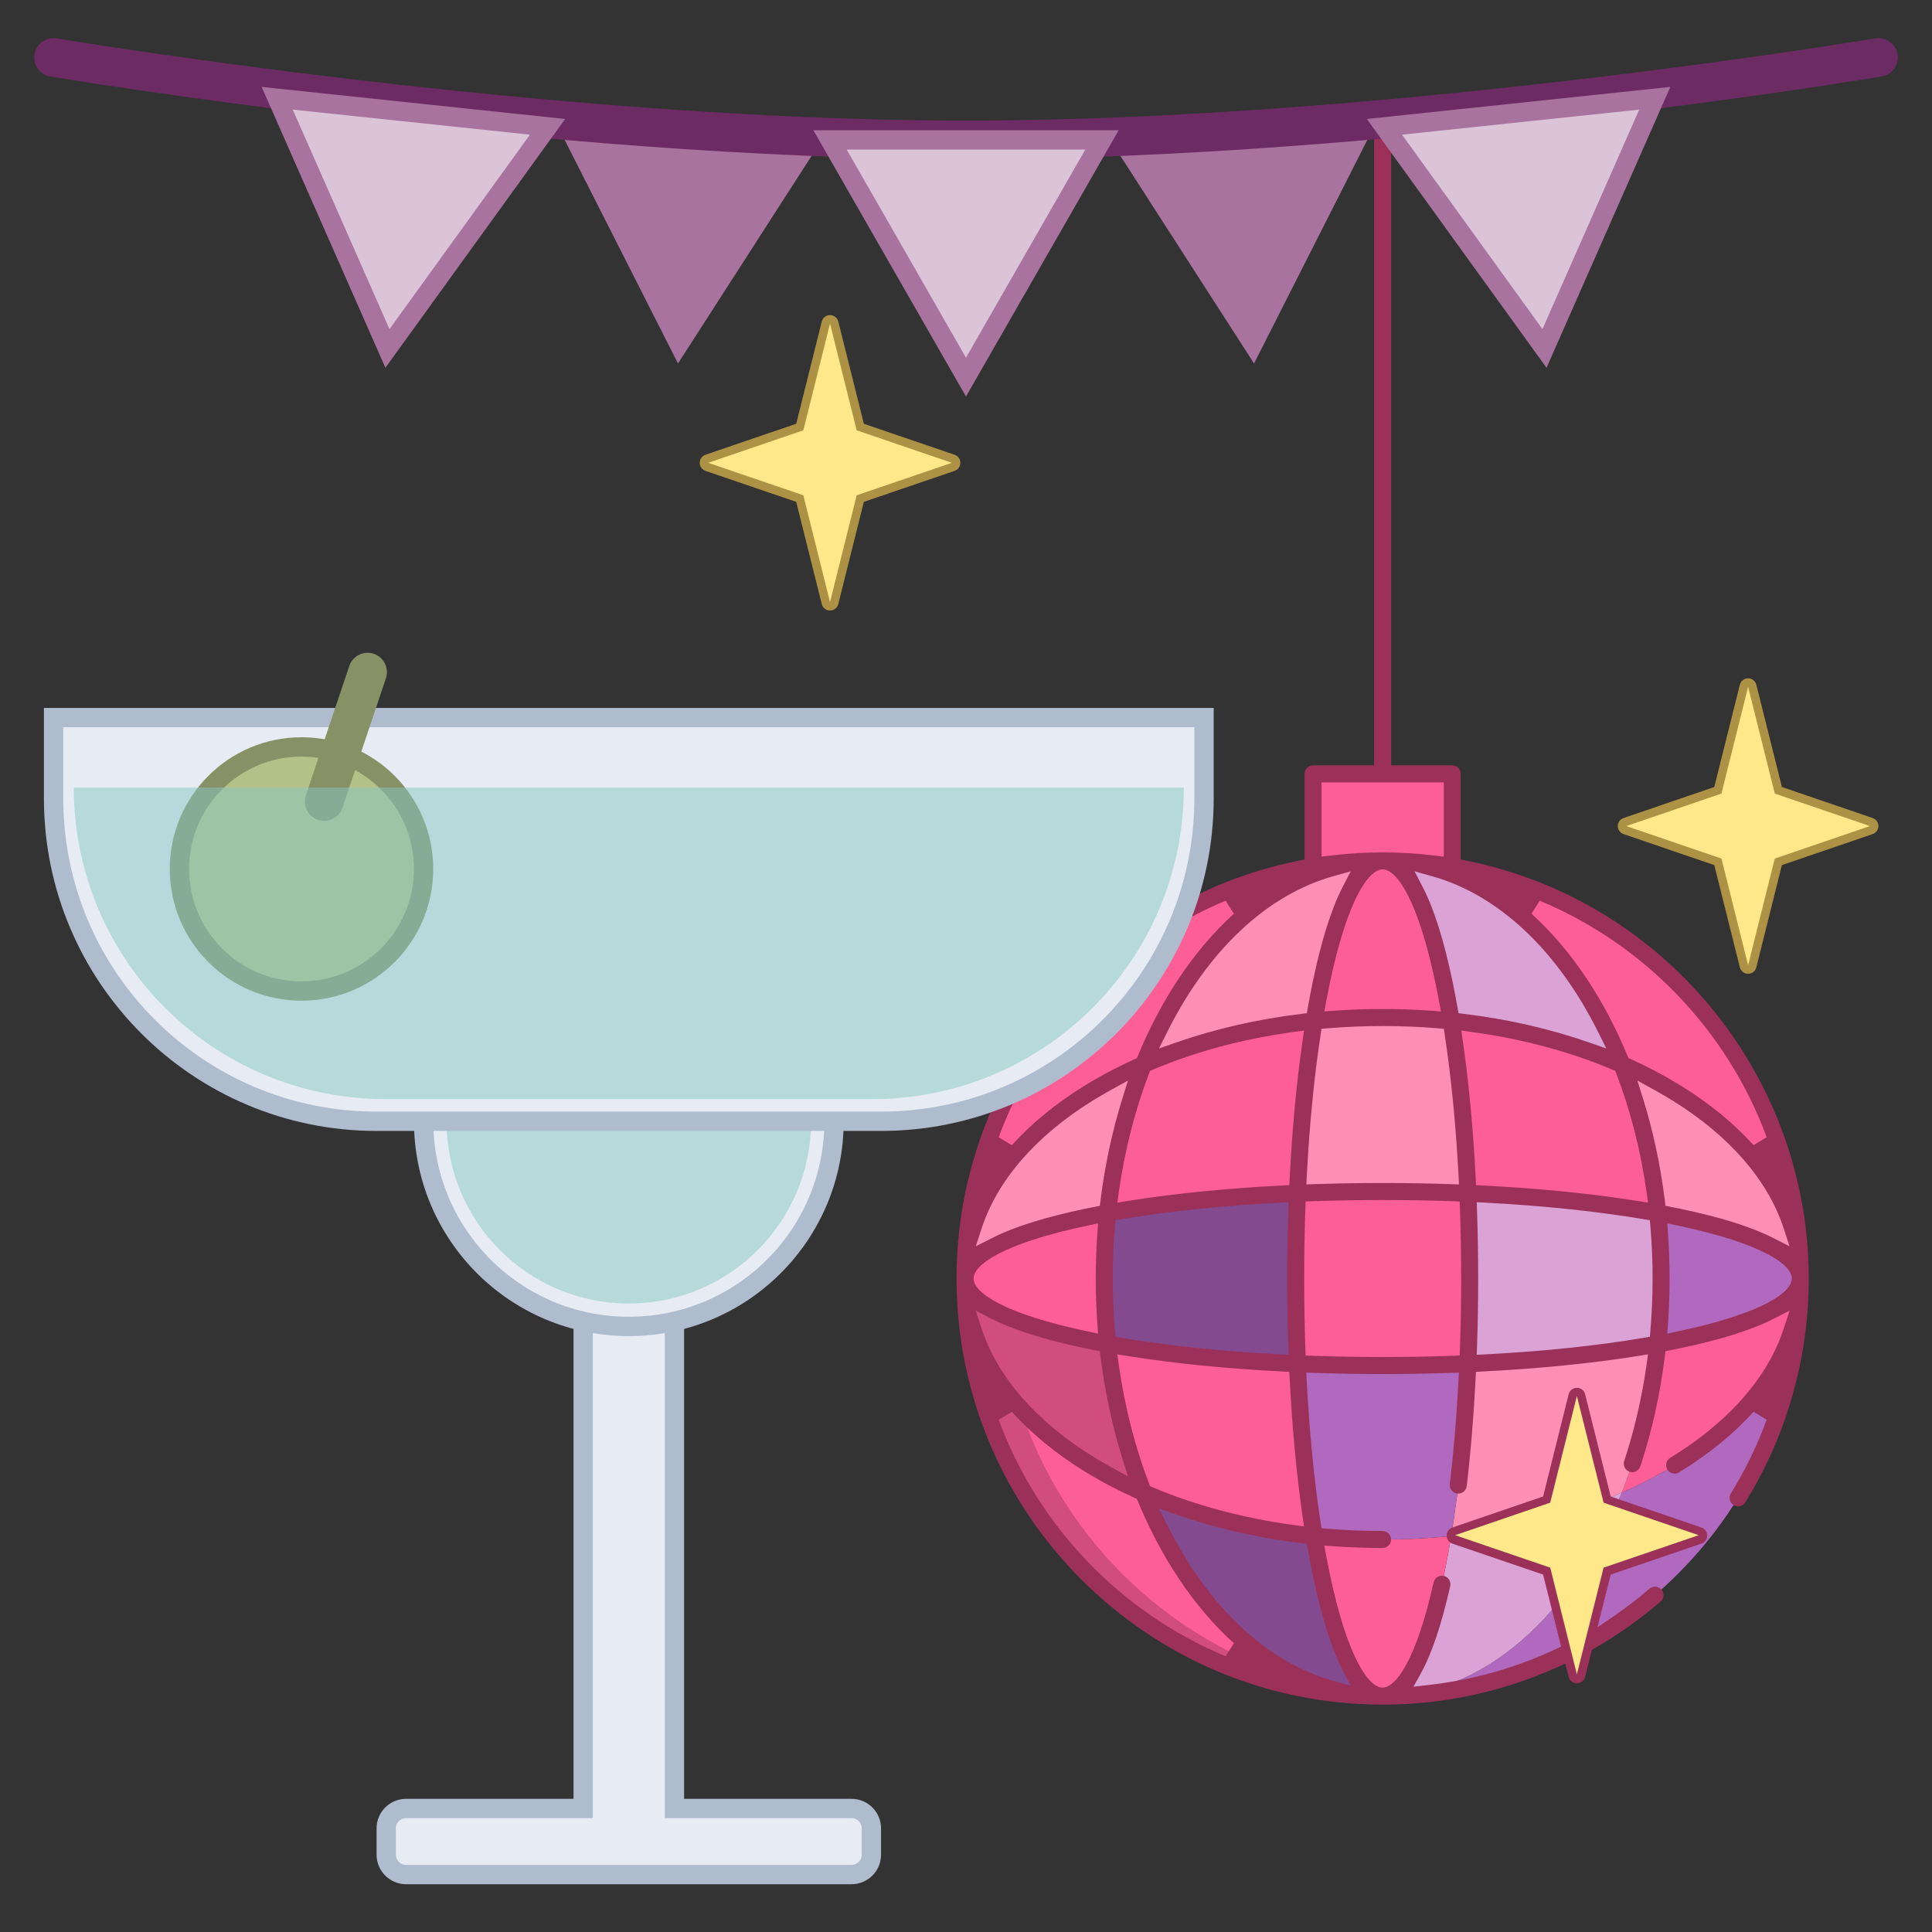 <?xml version="1.0" encoding="utf-8"?>
<!-- Generator: Adobe Illustrator 14.0.0, SVG Export Plug-In . SVG Version: 6.00 Build 43363)  -->
<!DOCTYPE svg PUBLIC "-//W3C//DTD SVG 1.1//EN" "http://www.w3.org/Graphics/SVG/1.1/DTD/svg11.dtd">
<svg version="1.1" id="Layer_1" xmlns="http://www.w3.org/2000/svg" xmlns:xlink="http://www.w3.org/1999/xlink" x="0px" y="0px"
	 width="100px" height="100px" viewBox="0 0 100 100" enable-background="new 0 0 100 100" xml:space="preserve">
<rect x="0" y="0" width="100" height="100" fill="#333333" stroke="none"/>
<g>
	<g>
		<defs>
			<path id="SVGID_1_" d="M-156.131,354.422c-8.211,0-17.132-3.616-22.729-9.213c-11.147-11.149-13.125-27.312-4.409-36.029
				c3.546-3.546,8.387-5.421,13.998-5.421c7.754,0,15.784,3.584,22.031,9.83c5.234,5.235,8.445,12.252,9.043,19.759
				c0.535,6.753-1.195,12.835-4.633,16.271C-146.798,353.589-152.252,354.422-156.131,354.422L-156.131,354.422z"/>
		</defs>
		<clipPath id="SVGID_2_">
			<use xlink:href="#SVGID_1_"  overflow="visible"/>
		</clipPath>
		<g clip-path="url(#SVGID_2_)">
			<g>
				<line fill="none" stroke="#78889B" x1="-125.181" y1="367.27" x2="-187.773" y2="304.677"/>
				<line fill="none" stroke="#78889B" x1="-131.44" y1="373.529" x2="-194.032" y2="310.937"/>
				<line fill="none" stroke="#78889B" x1="-118.921" y1="361.011" x2="-181.514" y2="298.418"/>
			</g>
			<g>
				<line fill="none" stroke="#78889B" x1="-143.958" y1="386.048" x2="-206.551" y2="323.455"/>
				<line fill="none" stroke="#78889B" x1="-150.217" y1="392.308" x2="-212.811" y2="329.714"/>
				<line fill="none" stroke="#78889B" x1="-137.7" y1="379.788" x2="-200.292" y2="317.196"/>
			</g>
			<g>
				<line fill="none" stroke="#78889B" x1="-106.403" y1="348.493" x2="-168.995" y2="285.899"/>
				<line fill="none" stroke="#78889B" x1="-112.663" y1="354.751" x2="-175.255" y2="292.159"/>
				<line fill="none" stroke="#78889B" x1="-100.144" y1="342.233" x2="-162.736" y2="279.64"/>
			</g>
			<g>
				<line fill="none" stroke="#78889B" x1="-200.292" y1="354.751" x2="-137.7" y2="292.159"/>
				<line fill="none" stroke="#78889B" x1="-206.551" y1="348.493" x2="-143.958" y2="285.899"/>
				<line fill="none" stroke="#78889B" x1="-194.032" y1="361.011" x2="-131.44" y2="298.418"/>
			</g>
			<line fill="none" stroke="#78889B" x1="-212.811" y1="342.233" x2="-150.217" y2="279.64"/>
			<g>
				<line fill="none" stroke="#78889B" x1="-187.773" y1="367.27" x2="-125.181" y2="304.677"/>
				<line fill="none" stroke="#78889B" x1="-194.032" y1="361.011" x2="-131.44" y2="298.418"/>
				<line fill="none" stroke="#78889B" x1="-181.514" y1="373.529" x2="-118.921" y2="310.937"/>
			</g>
			<g>
				<line fill="none" stroke="#78889B" x1="-168.995" y1="386.048" x2="-106.403" y2="323.455"/>
				<line fill="none" stroke="#78889B" x1="-175.255" y1="379.788" x2="-112.663" y2="317.196"/>
				<line fill="none" stroke="#78889B" x1="-162.736" y1="392.308" x2="-100.144" y2="329.714"/>
			</g>
		</g>
	</g>
	<g>
		<path fill="#9AAAC1" stroke="#78889B" d="M-187.444,305.007c-5.494,5.491-8.041,13.22-7.174,21.759
			c0.844,8.318,4.851,16.442,11.284,22.875c6.258,6.259,14.611,10.066,23.522,10.723c7.211,0.533,13.799-1.087,18.588-4.486
			l13.912,13.911l4.648-4.649l-13.912-13.912c3.4-4.788,5.021-11.374,4.488-18.587c-0.656-8.911-4.465-17.266-10.723-23.523
			c-6.433-6.433-14.557-10.439-22.876-11.283C-174.225,296.965-181.953,299.513-187.444,305.007z M-146.925,313.229
			c11.223,11.223,11.426,29.095,4.111,36.408c-8.945,8.945-27.231,5.066-36.409-4.11c-11.169-11.171-13.013-27.503-4.109-36.407
			C-174.428,300.216-158.096,302.059-146.925,313.229z"/>
		<path fill="#DD4A10" d="M-121.329,364.554c-0.619-0.617-1.629-0.617-2.246,0l-4.322,4.323c-0.617,0.617-0.617,1.626,0,2.245
			l18.699,18.697c0.615,0.616,1.627,0.616,2.242,0l4.324-4.324c0.617-0.616,0.617-1.626,0-2.243L-121.329,364.554z"/>
	</g>
	<g>
		<circle fill="#D0D6D8" cx="-172.767" cy="366.604" r="22.314"/>
		<path fill="#C0CBCE" d="M-172.765,388.978c-3.019,0-5.949-0.591-8.71-1.757c-2.666-1.129-5.058-2.741-7.111-4.794
			c-2.053-2.053-3.666-4.445-4.795-7.113c-1.165-2.747-1.758-5.675-1.763-8.705c0-3.018,0.592-5.948,1.758-8.709
			c1.13-2.668,2.743-5.061,4.795-7.112c2.059-2.054,4.453-3.669,7.116-4.8c2.761-1.166,5.691-1.758,8.71-1.758
			c3.018,0,5.949,0.592,8.711,1.758c2.664,1.129,5.059,2.742,7.11,4.795c2.052,2.052,3.666,4.445,4.794,7.111
			c1.166,2.759,1.758,5.689,1.758,8.711c0,3.02-0.592,5.95-1.758,8.709c-1.129,2.667-2.742,5.061-4.794,7.113
			c-2.055,2.053-4.447,3.665-7.111,4.794C-166.814,388.387-169.746,388.978-172.765,388.978L-172.765,388.978z M-181.98,386.848
			c2.897,1.318,5.995,1.988,9.207,1.988c1.064,0,2.12-0.073,3.139-0.221l0.061-0.009l0.057-0.024
			c0.26-0.112,0.584-0.264,0.967-0.456l-0.24-0.864c-0.548,0.043-1.102,0.064-1.644,0.064l0,0c-1.027,0-2.044-0.076-3.023-0.228
			c-1.407-0.22-2.788-0.597-4.102-1.12l-0.103-0.039l-0.107,0.01c-0.787,0.069-1.55,0.105-2.268,0.105
			c-0.605,0-1.182-0.025-1.71-0.077L-181.98,386.848z M-179.716,380.289l0.084,0.269c0.357,1.154,1.168,3.336,2.562,4.984
			l0.077,0.092l0.113,0.042c1.109,0.41,2.278,0.714,3.474,0.902c0.954,0.148,1.949,0.226,2.956,0.226
			c0.612,0,1.237-0.028,1.859-0.085c1.493-0.137,2.72-0.414,3.485-0.623l0.073-0.021l0.063-0.043
			c2.126-1.449,3.831-3.037,5.066-4.715l0.14-0.192l-2.648-7.932l-9.105-0.843L-179.716,380.289z M-152.895,362.635l-5.156,1.248
			l-3.907,9.027l2.663,7.975l0.381,0.005c0.552,0,1.58-0.081,2.332-0.14c0.259-0.021,0.522-0.042,0.666-0.05l0.227,0.131
			l0.246-0.303c1.059-1.313,1.971-2.761,2.711-4.301c0.846-1.755,1.455-3.609,1.813-5.515l0.01-0.05l-0.002-0.052
			c-0.08-2.178-0.377-6.084-1.479-7.768l-0.023-0.036l-0.211-0.219L-152.895,362.635z M-190.601,363.659l-0.019,0.156
			c-0.152,1.272-0.171,2.564-0.055,3.843c0.148,1.578,0.498,3.162,1.042,4.708c0.887,2.545,2.018,4.17,2.143,4.348l0.04,0.055
			l0.055,0.043c0.135,0.104,3.352,2.564,7.054,3.099l0.222,0.032l8.333-8.069l-1.894-9.862l-11.173-4.094L-190.601,363.659z
			 M-189.741,379.835c0.478-1.47,0.877-2.652,1.186-3.513l0.071-0.199l-0.104-0.183c-0.587-1.024-1.114-2.182-1.524-3.349
			c-0.562-1.589-0.925-3.221-1.08-4.851c-0.117-1.246-0.11-2.49,0.02-3.698l0.021-0.195l-0.128-0.149
			c-1.122-1.314-1.762-2.243-2.073-3.012l-0.506-1.251l-0.357,1.302c-0.513,1.872-0.783,3.902-0.783,5.871
			c0,2.927,0.6,5.903,1.733,8.61c0.598,1.425,1.244,2.624,1.975,3.668c0.104,0.146,0.214,0.287,0.325,0.427l0.162,0.208
			c0.016,0.021,0.036,0.046,0.063,0.076c0.031,0.036,0.114,0.133,0.135,0.173c-0.013-0.024-0.036-0.108-0.003-0.215
			L-189.741,379.835z M-160.947,347.885c-1.147,0.097-3.025,0.26-4.313,0.384l-0.452,0.044l0.802,8.693l6.647,6.388l5.184-1.252
			c0.469-0.105,0.455-0.195,0.088-2.499l-0.027-0.165c-0.385-2.345-0.832-4.586-2.068-6.341c-1.219-1.725-2.908-3.34-5.02-4.803
			c-0.114-0.08-0.232-0.16-0.352-0.24l-0.327-0.223L-160.947,347.885z M-175.886,345.519c-1.764,0.6-3.432,1.479-4.955,2.613
			c-1.208,0.903-2.33,1.971-3.335,3.172l-0.096,0.114l-0.382,6.016l11.202,4.103l8.008-4.577l-0.789-8.584l-0.228-0.113
			c-0.046-0.023-0.089-0.046-0.128-0.069c-0.91-0.595-3.65-2.068-9.099-2.695l-0.102-0.012L-175.886,345.519z M-178.999,345.259
			c-2.841,0.83-5.568,2.273-7.889,4.177c-1.241,1.021-2.376,2.182-3.373,3.447c-0.047,0.063-0.34,0.444-0.34,0.444
			c1.92-1.727,4.408-1.769,5.59-2.007l0.161-0.032l0.104-0.127c1.064-1.31,2.262-2.465,3.559-3.435
			c0.823-0.615,1.69-1.161,2.575-1.62l-0.21-0.861c0.003,0,0.025,0.001,0.053,0.007l-0.115-0.026L-178.999,345.259z"/>
		<path fill="#40423C" d="M-168.444,387.087c1.465-0.143,2.674-0.416,3.438-0.624l0.138-0.038l0.114-0.077
			c2.16-1.474,3.896-3.09,5.159-4.805l0.202-0.278l0.476,0.005c0.585,0,1.656-0.085,2.365-0.141c0,0,0.25-0.021,0.329-0.026
			c-0.316,0.361-0.646,0.714-0.988,1.055c-2.02,2.018-4.372,3.604-6.991,4.714c-1.284,0.542-2.605,0.958-3.956,1.245
			L-168.444,387.087z M-182.267,386.446c-2.245-1.075-4.276-2.516-6.051-4.289c-0.648-0.648-1.253-1.332-1.811-2.048l0.631,0.203
			l0.118-0.36c0.479-1.473,0.876-2.651,1.182-3.501l0.029-0.083c0.194,0.315,0.329,0.51,0.369,0.565l0.031,0.044l0.084,0.09
			l0.058,0.046c0.139,0.107,3.451,2.628,7.23,3.174l0.294,0.042l0.105,0.341c0.353,1.135,1.132,3.24,2.467,4.912l-0.077-0.03
			l-0.199,0.019c-0.775,0.069-1.527,0.104-2.231,0.104c-0.602,0-1.164-0.024-1.673-0.075l-0.32-0.03L-182.267,386.446z
			 M-171.378,371.981l-1.937-10.086l8.115-4.639l6.782,6.516l-3.916,9.048L-171.378,371.981z M-150.782,367.288
			c-0.223-1.852-0.615-3.618-1.291-4.652l-0.068-0.091l-0.311-0.323c0.205-0.323,0.098-0.999-0.162-2.631l-0.029-0.175
			c-0.164-0.999-0.34-1.981-0.582-2.922c0.262,0.505,0.502,1.021,0.727,1.548c1.146,2.714,1.729,5.595,1.729,8.563
			C-150.77,366.833-150.774,367.062-150.782,367.288L-150.782,367.288z M-190.991,363.451c-1.096-1.283-1.716-2.18-2.011-2.906
			l-0.511-1.265c0.146-0.415,0.306-0.825,0.478-1.233c0.685-1.617,1.551-3.133,2.588-4.53l0.102,0.094
			c1.49-1.341,3.387-1.613,4.643-1.794c0.291-0.042,0.551-0.079,0.768-0.123l0.27-0.056l-0.377,5.931l-5.92,5.917L-190.991,363.451z
			 M-166.394,347.865c-0.93-0.607-3.72-2.109-9.249-2.745l-0.188-0.021l-0.178,0.06c-0.759,0.259-1.499,0.566-2.219,0.924
			l-0.182-0.742c1.83-0.485,3.719-0.729,5.644-0.729c2.967,0,5.848,0.581,8.563,1.728c0.853,0.361,1.676,0.772,2.469,1.232
			c-1.112,0.095-2.528,0.22-3.563,0.32l-0.83,0.079l0.003,0.035C-166.123,348.005-166.362,347.884-166.394,347.865z"/>
	</g>
	<g>
		<circle fill="#C0E872" cx="-117.327" cy="314.078" r="15.597"/>
		<g>
			<path fill="#E4F7DA" d="M-111.87,319.534c2.699-2.702,6.359-3.986,10.023-3.643c0.084-0.73,0.117-1.465,0.098-2.198
				c-4.271-0.372-8.529,1.137-11.678,4.285c-3.148,3.147-4.656,7.406-4.287,11.678c0.734,0.017,1.471-0.014,2.199-0.099
				C-115.858,325.896-114.573,322.235-111.87,319.534z"/>
			<path fill="#E4F7DA" d="M-119.144,298.598c0.344,3.661-0.941,7.321-3.643,10.022c-2.699,2.701-6.359,3.985-10.021,3.643
				c-0.084,0.73-0.117,1.464-0.098,2.199c4.27,0.37,8.527-1.139,11.676-4.287c3.146-3.148,4.656-7.406,4.285-11.676
				C-117.679,298.481-118.411,298.513-119.144,298.598z"/>
		</g>
	</g>
</g>
<g>
	<g>
		<polygon fill="#FD5E95" points="75.17,45.459 67.963,45.459 67.963,40.055 75.17,40.055 75.17,44.558 		"/>
		<path fill="#FD5E95" d="M83.943,55.099c5.586,2.441,9.24,6.493,9.24,11.077c0-11.94-9.678-21.618-21.616-21.618
			C76.825,44.558,81.427,48.785,83.943,55.099z"/>
		<path fill="#B169BF" d="M83.943,77.252c-2.517,6.312-7.118,10.54-12.376,10.54c11.938,0,21.616-9.68,21.616-21.616
			C93.184,70.76,89.529,74.81,83.943,77.252z"/>
		<g>
			<path fill="#FD5E95" d="M59.189,77.252c-5.585-2.442-9.24-6.492-9.24-11.076c0,11.937,9.678,21.616,21.618,21.616
				C66.308,87.792,61.706,83.563,59.189,77.252z"/>
			<path fill="#FD5E95" d="M59.189,55.099c2.517-6.314,7.118-10.541,12.378-10.541c-11.938,0-21.618,9.678-21.618,21.618
				C49.949,61.592,53.604,57.54,59.189,55.099z"/>
		</g>
		<g>
			<path fill="#FD8EB4" d="M83.943,55.099c0.924,2.315,1.565,4.914,1.859,7.688c4.522,0.825,7.381,2.037,7.381,3.389
				C93.184,61.592,89.529,57.54,83.943,55.099z"/>
			<path fill="#FD8EB4" d="M57.332,62.787c0.292-2.774,0.934-5.373,1.857-7.688c-5.585,2.441-9.24,6.493-9.24,11.077
				C49.949,64.824,52.807,63.612,57.332,62.787z"/>
		</g>
		<path fill="#FD5E95" d="M85.803,69.564c-0.292,2.772-0.936,5.371-1.859,7.688c5.586-2.442,9.24-6.492,9.24-11.076
			C93.184,67.525,90.325,68.738,85.803,69.564z"/>
		<path fill="#D14D7B" d="M59.189,77.252c-0.924-2.316-1.565-4.915-1.857-7.688c-4.525-0.826-7.383-2.039-7.383-3.389
			C49.949,70.76,53.604,74.81,59.189,77.252z"/>
		<path fill="#B169BF" d="M85.803,62.787c0.114,1.104,0.176,2.233,0.176,3.389c0,1.153-0.062,2.283-0.176,3.389
			c4.522-0.826,7.381-2.039,7.381-3.389C93.184,64.824,90.325,63.612,85.803,62.787z"/>
		<path fill="#FD5E95" d="M57.332,69.564c-0.114-1.105-0.176-2.235-0.176-3.389c0-1.155,0.062-2.285,0.176-3.389
			c-4.525,0.825-7.383,2.037-7.383,3.389C49.949,67.525,52.807,68.738,57.332,69.564z"/>
		<g>
			<path fill="#DBA2D6" d="M83.943,77.252c-2.585,1.132-5.587,1.916-8.83,2.252c-0.823,5.045-2.106,8.288-3.546,8.288
				C76.825,87.792,81.427,83.563,83.943,77.252z"/>
			<path fill="#DBA2D6" d="M75.113,52.846c3.243,0.336,6.245,1.123,8.83,2.253c-2.517-6.314-7.118-10.541-12.376-10.541
				C73.007,44.558,74.29,47.8,75.113,52.846z"/>
		</g>
		<path fill="#FD8EB4" d="M59.189,55.099c2.587-1.13,5.589-1.917,8.832-2.253c0.823-5.046,2.106-8.288,3.546-8.288
			C66.308,44.558,61.706,48.785,59.189,55.099z"/>
		<path fill="#844A8F" d="M68.021,79.504c-3.243-0.336-6.245-1.12-8.832-2.252c2.517,6.312,7.118,10.54,12.378,10.54
			C70.128,87.792,68.845,84.549,68.021,79.504z"/>
		<g>
			<path fill="#FD5E95" d="M85.803,62.787c-0.292-2.774-0.936-5.373-1.859-7.688c-2.585-1.132-5.587-1.917-8.83-2.253
				c0.42,2.57,0.72,5.605,0.862,8.92C79.689,61.926,83.054,62.285,85.803,62.787z"/>
			<path fill="#FD5E95" d="M68.021,52.846c-3.243,0.336-6.245,1.123-8.832,2.253c-0.924,2.315-1.565,4.914-1.857,7.688
				c2.749-0.502,6.113-0.861,9.825-1.021C67.3,58.451,67.602,55.416,68.021,52.846z"/>
			<path fill="#FD5E95" d="M57.332,69.564c0.292,2.772,0.934,5.371,1.857,7.688c2.587,1.132,5.589,1.916,8.832,2.252
				c-0.42-2.569-0.722-5.605-0.864-8.92C63.445,70.424,60.081,70.065,57.332,69.564z"/>
		</g>
		<path fill="#FD8EB4" d="M75.976,70.584c-0.143,3.314-0.442,6.351-0.862,8.92c3.243-0.336,6.245-1.12,8.83-2.252
			c0.924-2.316,1.565-4.915,1.859-7.688C83.054,70.065,79.689,70.424,75.976,70.584z"/>
		<path fill="#844A8F" d="M67.063,66.176c0-1.512,0.032-2.987,0.094-4.41c-3.712,0.16-7.076,0.52-9.825,1.021
			c-0.116,1.104-0.176,2.233-0.176,3.389c0,1.153,0.06,2.283,0.176,3.389c2.749,0.501,6.113,0.859,9.825,1.02
			C67.096,69.162,67.063,67.687,67.063,66.176z"/>
		<path fill="#DBA2D6" d="M76.069,66.176c0,1.511-0.032,2.986-0.094,4.408c3.714-0.16,7.078-0.519,9.827-1.02
			c0.114-1.105,0.176-2.235,0.176-3.389c0-1.155-0.062-2.285-0.176-3.389c-2.749-0.502-6.113-0.861-9.827-1.021
			C76.037,63.188,76.069,64.664,76.069,66.176z"/>
		<g>
			<path fill="#FD5E95" d="M68.021,52.846c1.153-0.118,2.337-0.182,3.546-0.182c1.207,0,2.393,0.065,3.546,0.182
				c-0.823-5.046-2.106-8.288-3.546-8.288S68.845,47.8,68.021,52.846z"/>
			<path fill="#FD5E95" d="M75.113,79.504c-1.153,0.119-2.339,0.182-3.546,0.182c-1.209,0-2.393-0.063-3.546-0.182
				c0.823,5.045,2.106,8.288,3.546,8.288S74.29,84.549,75.113,79.504z"/>
		</g>
		<path fill="#B169BF" d="M71.567,70.678c-1.512,0-2.986-0.032-4.41-0.094c0.143,3.314,0.444,6.351,0.864,8.92
			c1.153,0.119,2.337,0.182,3.546,0.182c1.207,0,2.393-0.063,3.546-0.182c0.42-2.569,0.72-5.605,0.864-8.92
			C74.554,70.646,73.077,70.678,71.567,70.678z"/>
		<path fill="#FD8EB4" d="M71.567,61.672c1.51,0,2.986,0.032,4.408,0.094c-0.143-3.314-0.442-6.35-0.862-8.92
			c-1.153-0.118-2.339-0.182-3.546-0.182c-1.209,0-2.393,0.063-3.546,0.182c-0.42,2.57-0.722,5.605-0.864,8.92
			C68.581,61.704,70.056,61.672,71.567,61.672z"/>
		<path fill="#FD5E95" d="M75.976,61.766c-1.422-0.062-2.898-0.094-4.408-0.094c-1.512,0-2.986,0.032-4.41,0.094
			c-0.062,1.423-0.094,2.898-0.094,4.41c0,1.511,0.032,2.984,0.094,4.408c1.424,0.062,2.898,0.094,4.41,0.094
			c1.51,0,2.986-0.032,4.408-0.094c0.062-1.424,0.094-2.897,0.094-4.408C76.069,64.664,76.037,63.188,75.976,61.766z"/>
		<path fill="#D14D7B" d="M52.821,72.906c-1.827-1.982-2.872-4.28-2.872-6.73c0,11.937,9.678,21.616,21.618,21.616
			c-1.237,0-2.437-0.236-3.582-0.676C60.83,85.281,55.103,79.875,52.821,72.906z"/>
		<path fill="#9B3159" d="M71.567,88.231c-12.164,0-22.058-9.894-22.058-22.056c0-10.462,7.44-19.556,17.689-21.622l0.324-0.065
			v-4.434c0-0.242,0.199-0.44,0.439-0.44h3.163V6.088c0-0.243,0.199-0.441,0.441-0.441s0.439,0.198,0.439,0.441v33.526h3.163
			c0.243,0,0.439,0.198,0.439,0.44v4.434l0.324,0.065c10.251,2.066,17.689,11.16,17.691,21.622c0,4.105-1.136,8.11-3.284,11.584
			c-0.08,0.131-0.222,0.21-0.374,0.21l0,0c-0.082,0-0.162-0.023-0.231-0.067c-0.101-0.061-0.17-0.158-0.198-0.272
			c-0.026-0.115-0.008-0.231,0.056-0.333c0.74-1.196,1.365-2.481,1.854-3.813l-0.682-0.41c-1.035,1.149-2.333,2.205-3.854,3.137
			c-0.069,0.042-0.149,0.063-0.229,0.063c-0.154,0-0.296-0.079-0.376-0.209c-0.061-0.101-0.08-0.219-0.052-0.334
			c0.027-0.114,0.098-0.21,0.197-0.271c3.017-1.845,5.048-4.158,5.876-6.69l0.304-0.93l-0.87,0.443
			c-1.111,0.564-2.732,1.07-4.817,1.506l-0.737,0.147l-0.036,0.29c-0.244,1.963-0.668,3.872-1.264,5.67
			c-0.06,0.182-0.228,0.304-0.418,0.304c-0.046,0-0.092-0.01-0.138-0.022c-0.229-0.076-0.355-0.325-0.28-0.556
			c0.524-1.587,0.914-3.263,1.157-4.979l0.078-0.542l-0.543,0.088c-2.392,0.382-5.086,0.65-7.999,0.798l-0.365,0.021l-0.019,0.365
			c-0.102,1.953-0.254,3.82-0.46,5.546c-0.027,0.222-0.212,0.388-0.436,0.388l-0.054-0.002c-0.116-0.015-0.222-0.072-0.292-0.164
			c-0.072-0.094-0.106-0.208-0.092-0.324c0.197-1.663,0.348-3.456,0.447-5.331l0.022-0.438l-0.441,0.013
			c-1.17,0.038-2.35,0.06-3.507,0.06c-1.165,0-2.345-0.021-3.509-0.06l-0.441-0.015l0.022,0.438c0.14,2.646,0.381,5.104,0.715,7.301
			l0.048,0.317l0.316,0.026c0.941,0.078,1.899,0.117,2.849,0.117c0.242,0,0.439,0.198,0.439,0.44c0,0.243-0.197,0.439-0.439,0.439
			c-0.828,0-1.667-0.03-2.495-0.088l-0.523-0.036l0.096,0.514c0.056,0.292,0.11,0.576,0.168,0.855
			c0.918,4.41,2.025,5.981,2.755,5.981c0.686,0,1.739-1.431,2.639-5.449c0.044-0.2,0.226-0.344,0.43-0.344
			c0.032,0,0.064,0.004,0.096,0.01c0.116,0.026,0.214,0.096,0.274,0.194c0.063,0.098,0.084,0.216,0.06,0.331
			c-0.443,1.979-0.957,3.503-1.523,4.526l-0.382,0.686l0.78-0.088c2.274-0.256,4.481-0.876,6.561-1.845l0.304-0.139L79.871,81.5
			l-4.699-1.604c-0.178-0.063-0.296-0.229-0.296-0.418c0-0.187,0.118-0.355,0.296-0.414l4.699-1.605l1.322-5.291
			c0.048-0.196,0.224-0.334,0.426-0.334c0.205,0,0.379,0.138,0.428,0.334l1.323,5.291l4.697,1.605
			c0.177,0.059,0.298,0.228,0.298,0.414c0,0.191-0.121,0.357-0.298,0.418L83.37,81.5l-0.684,2.728l0.883-0.604
			c0.626-0.43,1.232-0.897,1.806-1.391c0.102-0.088,0.212-0.106,0.286-0.106c0.128,0,0.25,0.055,0.334,0.154
			c0.159,0.182,0.136,0.46-0.046,0.619c-1.05,0.902-2.195,1.712-3.401,2.405l-0.151,0.086l-0.35,1.401
			c-0.049,0.196-0.225,0.334-0.428,0.334c-0.202,0-0.378-0.138-0.426-0.334l-0.172-0.684l-0.438,0.198
			C77.729,87.584,74.694,88.231,71.567,88.231L71.567,88.231z M60.435,78.97c2.115,4.224,5.165,7.076,8.584,8.03l0.896,0.25
			l-0.428-0.824c-0.576-1.115-1.092-2.756-1.535-4.877c-0.09-0.433-0.176-0.884-0.258-1.346l-0.052-0.296l-0.298-0.034
			c-2.251-0.275-4.41-0.768-6.415-1.465l-0.94-0.328L60.435,78.97z M51.691,73.486c2.035,5.514,6.316,9.976,11.746,12.242
			l0.428-0.674c-1.034-0.934-1.995-2.061-2.855-3.351c-0.801-1.203-1.509-2.54-2.104-3.974l-0.061-0.146l-0.144-0.065
			c-0.943-0.43-1.837-0.904-2.652-1.416c-1.445-0.903-2.682-1.923-3.678-3.026L51.691,73.486z M80.665,77.904
			c-0.036,0.147-0.142,0.262-0.284,0.31l-3.704,1.264l3.704,1.266c0.143,0.05,0.248,0.166,0.284,0.31l0.563,2.247l0.391,1.485
			l0.394-1.485l0.562-2.247c0.036-0.144,0.144-0.26,0.284-0.31l3.706-1.266l-3.706-1.264c-0.141-0.048-0.248-0.162-0.284-0.31
			l-0.562-2.247l-0.394-1.751l-0.391,1.751L80.665,77.904z M57.909,70.646c0.305,2.151,0.828,4.21,1.556,6.117l0.061,0.16
			l0.161,0.069c2.215,0.932,4.662,1.586,7.275,1.943l0.533,0.072l-0.076-0.53c-0.313-2.169-0.535-4.56-0.665-7.104l-0.019-0.365
			l-0.365-0.021c-2.911-0.147-5.602-0.416-7.997-0.798l-0.541-0.088L57.909,70.646z M50.81,68.772
			c0.813,2.482,2.785,4.758,5.705,6.583c0.321,0.2,0.651,0.394,0.987,0.579l0.882,0.486l-0.3-0.96
			c-0.517-1.659-0.894-3.42-1.12-5.233l-0.034-0.288L56.19,69.79c-2.081-0.434-3.701-0.941-4.813-1.506l-0.872-0.441L50.81,68.772z
			 M71.567,62.113c-1.21,0-2.425,0.021-3.612,0.061l-0.376,0.014l-0.014,0.376c-0.04,1.188-0.061,2.402-0.061,3.612
			c0,1.209,0.021,2.425,0.061,3.61l0.014,0.376l0.376,0.014c1.188,0.042,2.402,0.063,3.612,0.063c1.209,0,2.423-0.021,3.608-0.063
			l0.378-0.014l0.014-0.376c0.042-1.208,0.063-2.423,0.063-3.61c0-1.201-0.021-2.415-0.063-3.612l-0.014-0.376l-0.376-0.014
			C73.992,62.134,72.776,62.113,71.567,62.113L71.567,62.113z M76.451,62.667c0.04,1.155,0.06,2.335,0.06,3.509
			c0,1.171-0.02,2.353-0.06,3.508l-0.016,0.44l0.441-0.022c3.022-0.158,5.785-0.447,8.214-0.859l0.307-0.052l0.027-0.313
			c0.076-0.892,0.114-1.803,0.114-2.702c0-0.904-0.038-1.815-0.114-2.703l-0.027-0.313l-0.307-0.052
			c-2.429-0.41-5.191-0.7-8.214-0.858l-0.441-0.023L76.451,62.667z M66.258,62.249c-3.022,0.158-5.787,0.448-8.214,0.858
			l-0.309,0.052l-0.027,0.313c-0.074,0.896-0.112,1.806-0.112,2.703s0.038,1.807,0.112,2.704l0.027,0.311l0.309,0.054
			c2.429,0.41,5.191,0.699,8.214,0.857l0.439,0.022l-0.016-0.44c-0.038-1.155-0.06-2.335-0.06-3.508c0-1.174,0.021-2.354,0.06-3.509
			l0.016-0.441L66.258,62.249z M86.337,63.858c0.054,0.771,0.08,1.55,0.08,2.317c0,0.766-0.026,1.545-0.08,2.316l-0.038,0.534
			l0.525-0.11c4.364-0.917,5.921-2.017,5.921-2.74s-1.557-1.825-5.921-2.743l-0.523-0.109L86.337,63.858z M56.311,63.433
			c-4.365,0.918-5.92,2.02-5.92,2.743s1.555,1.823,5.92,2.74l0.523,0.11l-0.036-0.534c-0.056-0.775-0.082-1.557-0.082-2.316
			c0-0.762,0.026-1.542,0.082-2.317l0.036-0.535L56.311,63.433z M85.051,56.89c0.517,1.661,0.894,3.423,1.118,5.233l0.036,0.29
			l0.737,0.146c2.081,0.434,3.702,0.939,4.813,1.507l0.872,0.442l-0.304-0.93c-0.813-2.483-2.785-4.76-5.706-6.585
			c-0.319-0.2-0.649-0.391-0.987-0.578l-0.882-0.487L85.051,56.89z M57.502,56.416c-0.336,0.188-0.664,0.378-0.987,0.578
			c-2.92,1.825-4.892,4.102-5.705,6.585l-0.304,0.93l0.872-0.442c1.111-0.567,2.731-1.073,4.814-1.507l0.737-0.148l0.034-0.288
			c0.227-1.811,0.604-3.57,1.12-5.233l0.3-0.961L57.502,56.416z M75.714,53.873c0.313,2.167,0.537,4.56,0.667,7.106l0.019,0.364
			l0.365,0.02c2.907,0.146,5.598,0.416,7.995,0.798l0.543,0.088l-0.076-0.545c-0.306-2.151-0.831-4.207-1.559-6.115l-0.061-0.162
			l-0.161-0.066c-2.216-0.936-4.664-1.591-7.275-1.945l-0.531-0.073L75.714,53.873z M66.962,53.415
			c-2.611,0.354-5.059,1.01-7.275,1.945l-0.161,0.066l-0.061,0.16c-0.728,1.91-1.251,3.966-1.556,6.117l-0.077,0.545l0.541-0.088
			c2.396-0.382,5.086-0.651,7.997-0.8l0.365-0.018l0.019-0.364c0.13-2.547,0.352-4.939,0.665-7.106l0.076-0.531L66.962,53.415z
			 M71.567,61.231c1.163,0,2.345,0.021,3.509,0.059l0.441,0.016l-0.022-0.439c-0.14-2.639-0.38-5.096-0.715-7.301l-0.047-0.316
			l-0.319-0.027c-0.939-0.078-1.897-0.116-2.847-0.116s-1.907,0.038-2.849,0.116L68.4,53.249l-0.048,0.316
			c-0.334,2.205-0.575,4.662-0.713,7.301l-0.022,0.439l0.441-0.016C69.223,61.252,70.402,61.231,71.567,61.231L71.567,61.231z
			 M63.438,46.622c-5.43,2.264-9.711,6.726-11.746,12.242l0.68,0.411c0.994-1.104,2.23-2.121,3.678-3.026
			c0.821-0.514,1.715-0.989,2.652-1.417l0.144-0.064l0.061-0.147c0.596-1.434,1.304-2.771,2.104-3.973
			c0.86-1.291,1.821-2.417,2.855-3.351L63.438,46.622z M79.268,47.295c1.034,0.932,1.995,2.06,2.854,3.351
			c0.802,1.199,1.51,2.537,2.105,3.973l0.062,0.147l0.145,0.064c0.939,0.428,1.831,0.903,2.652,1.417
			c1.447,0.905,2.685,1.923,3.677,3.026l0.68-0.411c-2.035-5.514-6.315-9.976-11.747-12.242L79.268,47.295z M69.019,45.35
			c-3.419,0.955-6.469,3.807-8.584,8.028l-0.446,0.892l0.94-0.328c2.005-0.696,4.164-1.189,6.415-1.462l0.298-0.037l0.052-0.294
			c0.082-0.464,0.168-0.914,0.258-1.348c0.443-2.121,0.959-3.761,1.535-4.874l0.428-0.827L69.019,45.35z M73.646,45.927
			c0.577,1.111,1.094,2.751,1.537,4.874c0.09,0.434,0.176,0.884,0.258,1.346l0.052,0.296l0.296,0.037
			c2.253,0.272,4.412,0.766,6.417,1.462l0.938,0.328l-0.446-0.892c-2.113-4.221-5.162-7.073-8.584-8.028l-0.897-0.25L73.646,45.927z
			 M71.567,44.999c-0.729,0-1.837,1.571-2.755,5.982c-0.058,0.278-0.112,0.565-0.168,0.855l-0.096,0.516l0.523-0.038
			c0.832-0.06,1.67-0.088,2.495-0.088c0.823,0,1.663,0.028,2.497,0.088l0.521,0.038l-0.098-0.516
			c-0.053-0.292-0.108-0.579-0.168-0.857C73.402,46.57,72.295,44.999,71.567,44.999L71.567,44.999z M71.567,44.119
			c0.897,0,1.81,0.055,2.709,0.166l0.453,0.055v-3.845h-6.325v3.845l0.454-0.055C69.758,44.174,70.668,44.119,71.567,44.119
			L71.567,44.119z"/>
		<path fill="#AD9245" d="M90.482,50.402c-0.202,0-0.378-0.136-0.428-0.333l-1.323-5.292l-4.696-1.605
			c-0.178-0.06-0.298-0.228-0.298-0.415c0-0.189,0.12-0.356,0.298-0.416l4.696-1.606l1.323-5.291
			c0.05-0.197,0.226-0.334,0.428-0.334s0.378,0.137,0.426,0.334l1.323,5.291l4.696,1.606c0.18,0.06,0.3,0.227,0.3,0.416
			c0,0.187-0.12,0.355-0.3,0.415l-4.696,1.605l-1.323,5.292C90.86,50.267,90.685,50.402,90.482,50.402L90.482,50.402z
			 M90.089,38.935l-0.562,2.247c-0.036,0.145-0.143,0.262-0.284,0.31l-3.706,1.266l3.706,1.266c0.142,0.048,0.248,0.165,0.284,0.31
			l0.562,2.245l0.785,0.002l0.563-2.247c0.036-0.147,0.142-0.262,0.285-0.31l3.703-1.266l-3.703-1.266
			c-0.142-0.048-0.249-0.165-0.285-0.31l-0.563-2.247H90.089z"/>
		<g>
			<g>
				<polygon fill="#FFE88A" points="91.862,44.439 96.786,42.757 91.862,41.075 90.482,35.552 89.102,41.075 84.176,42.757 
					89.102,44.439 90.482,49.963 				"/>
				<polygon fill="#FFE88A" points="83.002,81.141 87.926,79.461 83.002,77.778 81.619,72.255 80.239,77.778 75.315,79.461 
					80.239,81.141 81.619,86.666 				"/>
			</g>
			<g>
				<path fill="#AD9245" d="M42.962,31.6c-0.203,0-0.379-0.135-0.427-0.332l-1.323-5.292l-4.698-1.604
					c-0.174-0.062-0.298-0.232-0.298-0.417c0-0.185,0.124-0.357,0.298-0.417l4.698-1.603l1.323-5.292
					c0.048-0.196,0.224-0.333,0.427-0.333c0.202,0,0.377,0.137,0.427,0.333l1.323,5.292l4.698,1.603
					c0.177,0.06,0.298,0.228,0.298,0.417c0,0.187-0.121,0.355-0.298,0.417l-4.698,1.604l-1.323,5.292
					C43.339,31.464,43.164,31.6,42.962,31.6L42.962,31.6z M42.006,22.38c-0.037,0.146-0.143,0.261-0.284,0.31l-3.705,1.266
					l3.705,1.264c0.141,0.048,0.247,0.165,0.284,0.309l0.563,2.249l0.785-0.002l0.562-2.247c0.036-0.144,0.143-0.261,0.285-0.309
					l3.705-1.264l-3.705-1.266c-0.142-0.049-0.249-0.164-0.285-0.31l-0.562-2.247h-0.785L42.006,22.38z"/>
				<polygon fill="#FFE88A" points="44.342,25.635 49.266,23.955 44.342,22.273 42.962,16.749 41.581,22.273 36.657,23.955 
					41.581,25.635 42.962,31.161 				"/>
			</g>
		</g>
	</g>
	<g>
		<path fill="#E6EBF4" stroke="#AEBCCE" d="M30.185,66.562v27.045h-9.164c-0.57,0-1.03,0.46-1.03,1.032v1.359
			c0,0.567,0.46,1.029,1.03,1.029h23.052c0.57,0,1.03-0.462,1.03-1.029v-1.359c0-0.572-0.46-1.032-1.03-1.032h-9.164V66.562"/>
		<path fill="#E6EBF4" stroke="#AEBCCE" d="M43.169,58.037c0,5.865-4.756,10.619-10.623,10.619c-5.864,0-10.619-4.754-10.619-10.619
			"/>
		<path opacity="0.5" fill="#87C9C4" d="M41.979,58.037c0,5.208-4.222,9.432-9.434,9.432c-5.208,0-9.431-4.224-9.431-9.432"/>
		<path fill="#E6EBF4" stroke="#AEBCCE" d="M62.321,37.142v4.179c0,9.232-7.484,16.716-16.716,16.716H19.489
			c-9.231,0-16.716-7.484-16.716-16.716v-4.179H62.321z"/>
		<g>
			<circle fill="#B2C187" stroke="#889166" cx="15.606" cy="44.978" r="6.318"/>
			
				<line fill="#B2C187" stroke="#889166" stroke-width="2" stroke-linecap="round" stroke-linejoin="round" x1="16.779" y1="41.488" x2="19.027" y2="34.788"/>
		</g>
		<path opacity="0.5" fill="#87C9C4" d="M61.274,40.762c0,8.907-7.223,16.127-16.128,16.127H19.947
			c-8.906,0-16.127-7.221-16.127-16.127H61.274z"/>
	</g>
	<g>
		<g>
			<path fill="#A8739E" d="M35.093,18.814L28.694,6.191l14.057,0.722L35.093,18.814z"/>
			<path fill="#A8739E" d="M57.248,6.913l14.058-0.722l-6.397,12.623L57.248,6.913z"/>
		</g>
		<g>
			<path fill="none" stroke="#6D2B64" stroke-width="2" stroke-linecap="round" stroke-linejoin="round" d="M2.772,2.973
				c0,0,25.381,4.269,47.227,4.269c21.847,0,47.229-4.269,47.229-4.269"/>
			<path fill="#DBC3D8" stroke="#A8739E" d="M49.999,19.52L42.962,7.242h14.076L49.999,19.52z"/>
			<g>
				<path fill="#DBC3D8" stroke="#A8739E" d="M79.943,18.036L71.657,6.564l13.994-1.478L79.943,18.036z"/>
				<path fill="#DBC3D8" stroke="#A8739E" d="M14.347,5.086l13.995,1.478l-8.288,11.472L14.347,5.086z"/>
			</g>
		</g>
	</g>
</g>
<g>
	<g>
		<circle fill="#F2EBB8" cx="-11.143" cy="344.1" r="44.449"/>
		<g>
			<circle fill="#95BF45" cx="-33.85" cy="322.227" r="24.901"/>
			<rect x="-38.333" y="328.383" fill="#7C510D" width="8.965" height="61.197"/>
			<g>
				<circle fill="#95BF45" cx="-22.506" cy="332.481" r="12.573"/>
				<circle fill="#95BF45" cx="-45.691" cy="332.481" r="12.573"/>
			</g>
			<g>
				<path fill="none" stroke="#688921" stroke-linecap="round" d="M-33.084,339.205c0,0-9.663-8.125-1.24-15.465
					c8.009-6.98,17.9,6.213,10.799,7.963"/>
				<path fill="none" stroke="#688921" stroke-linecap="round" d="M-32.703,322.584c0,0,4.161-8.688-6.725-12.748
					c-10.349-3.861-12.154,8.967-5.21,8.808"/>
				<path fill="none" stroke="#688921" stroke-linecap="round" d="M-33.955,313.372c0,0-3.188-6.155,4.255-9.396
					c7.075-3.083,8.761,6.128,3.921,6.212"/>
			</g>
		</g>
	</g>
	<path fill="#95BF45" d="M36.097,388.803c0,1.285-1.043,2.329-2.33,2.329h-90.188c-1.286,0-2.329-1.044-2.329-2.329l0,0
		c0-1.288,1.043-2.329,2.329-2.329h90.188C35.054,386.474,36.097,387.515,36.097,388.803L36.097,388.803z"/>
	<g>
		<g>
			<path fill="none" stroke="#D39C00" d="M18.589,336.438c0,0,3.697-0.354,3.697,2.044c0,2.4-2.088,5.708-3.627,5.708
				C18.66,342.131,18.589,336.438,18.589,336.438z"/>
			<rect x="7.423" y="334.525" fill="#F9E600" width="11.166" height="13.854"/>
			<g>
				<path fill="#D39C00" d="M7.959,348.101h10.387v-2.083H7.959V348.101z M18.882,348.369c0,0.146-0.121,0.268-0.269,0.268H7.692
					c-0.147,0-0.269-0.121-0.269-0.268v-13.844c0-0.972,0.538-1.842,1.404-2.27l0.194-0.096l0.041-0.21
					c0.298-1.435,1.575-2.475,3.034-2.475c1.025,0,1.98,0.503,2.554,1.346l0.146,0.214l0.256-0.023
					c0.102-0.009,0.203-0.014,0.302-0.014c1.945,0,3.527,1.582,3.527,3.527V348.369z M7.959,345.481h10.387v-10.688H7.959V345.481z
					 M12.097,330.012c-1.33,0-2.453,1.043-2.555,2.371c-0.008,0.109-0.082,0.203-0.186,0.236c-0.518,0.162-0.938,0.517-1.179,0.998
					l-0.326,0.64h10.539l-0.162-0.563c-0.37-1.271-1.55-2.158-2.874-2.158c-0.214,0-0.433,0.024-0.65,0.073
					c-0.019,0.005-0.038,0.007-0.058,0.007c-0.104,0-0.197-0.06-0.241-0.151C13.973,330.568,13.087,330.012,12.097,330.012
					L12.097,330.012z"/>
				<path fill="#FFF7AB" d="M13.007,343.834c0.325,0,0.591-0.265,0.591-0.59v-6.213c0-0.326-0.266-0.592-0.591-0.592
					c-0.327,0-0.592,0.266-0.592,0.592v6.213C12.416,343.569,12.68,343.834,13.007,343.834z"/>
				<path fill="#FFF7AB" d="M15.737,343.834c0.326,0,0.59-0.265,0.59-0.59v-6.213c0-0.326-0.264-0.592-0.59-0.592
					c-0.325,0-0.59,0.266-0.59,0.592v6.213C15.147,343.569,15.412,343.834,15.737,343.834z"/>
				<path fill="#FFF7AB" d="M10.276,343.834c0.327,0,0.592-0.265,0.592-0.59v-6.213c0-0.326-0.265-0.592-0.592-0.592
					c-0.326,0-0.59,0.266-0.59,0.592v6.213C9.686,343.569,9.95,343.834,10.276,343.834z"/>
			</g>
			<path fill="#FFFFFF" d="M12.097,330.012c-1.33,0-2.453,1.043-2.555,2.371c-0.008,0.109-0.082,0.203-0.186,0.236
				c-0.518,0.162-0.938,0.517-1.179,0.998l-0.326,0.64h10.539l-0.162-0.563c-0.37-1.271-1.55-2.158-2.874-2.158
				c-0.214,0-0.433,0.024-0.65,0.073c-0.019,0.005-0.038,0.007-0.058,0.007c-0.104,0-0.197-0.06-0.241-0.151
				C13.973,330.568,13.087,330.012,12.097,330.012L12.097,330.012z"/>
			<path fill="#FFFFFF" d="M17.585,337.043c0,0.28-0.228,0.508-0.507,0.508l0,0c-0.282,0-0.511-0.228-0.511-0.508v-3.204
				c0-0.281,0.229-0.509,0.511-0.509l0,0c0.279,0,0.507,0.228,0.507,0.509V337.043z"/>
			<path fill="#FFFFFF" d="M15.979,335.217c0,0.297-0.242,0.535-0.537,0.535l0,0c-0.297,0-0.536-0.238-0.536-0.535v-1.789
				c0-0.298,0.239-0.537,0.536-0.537l0,0c0.295,0,0.537,0.239,0.537,0.537V335.217z"/>
		</g>
		<g>
			<path fill="#7C4F00" d="M-2.387,352.402c0.402,0,0.728,0.327,0.728,0.73l-10.274,35.718c0,0.403-0.326,0.729-0.728,0.729h-5.215
				c-0.403,0-0.73-0.326-0.73-0.729l10.274-35.718c0-0.403,0.327-0.73,0.73-0.73H-2.387z"/>
			<path fill="#7C4F00" d="M12.623,352.402c-0.4,0-0.729,0.327-0.729,0.73l10.275,35.718c0,0.403,0.325,0.729,0.728,0.729h5.216
				c0.402,0,0.729-0.326,0.731-0.729L18.57,353.133c-0.002-0.403-0.329-0.73-0.731-0.73H12.623z"/>
			<path fill="#DDA61D" stroke="#775200" d="M28.844,355.011c0,0.403-0.327,0.729-0.729,0.729h-45.993
				c-0.402,0-0.729-0.325-0.729-0.729v-5.216c0-0.403,0.327-0.729,0.729-0.729h45.993c0.402,0,0.729,0.326,0.729,0.729V355.011z"/>
			<path fill="#DDA61D" stroke="#775200" d="M36.097,371.372c0,0.403-0.325,0.731-0.73,0.731H-24.58
				c-0.403,0-0.729-0.328-0.729-0.731v-5.214c0-0.402,0.327-0.729,0.729-0.729h59.947c0.405,0,0.73,0.327,0.73,0.729V371.372z"/>
		</g>
	</g>
</g>
</svg>
